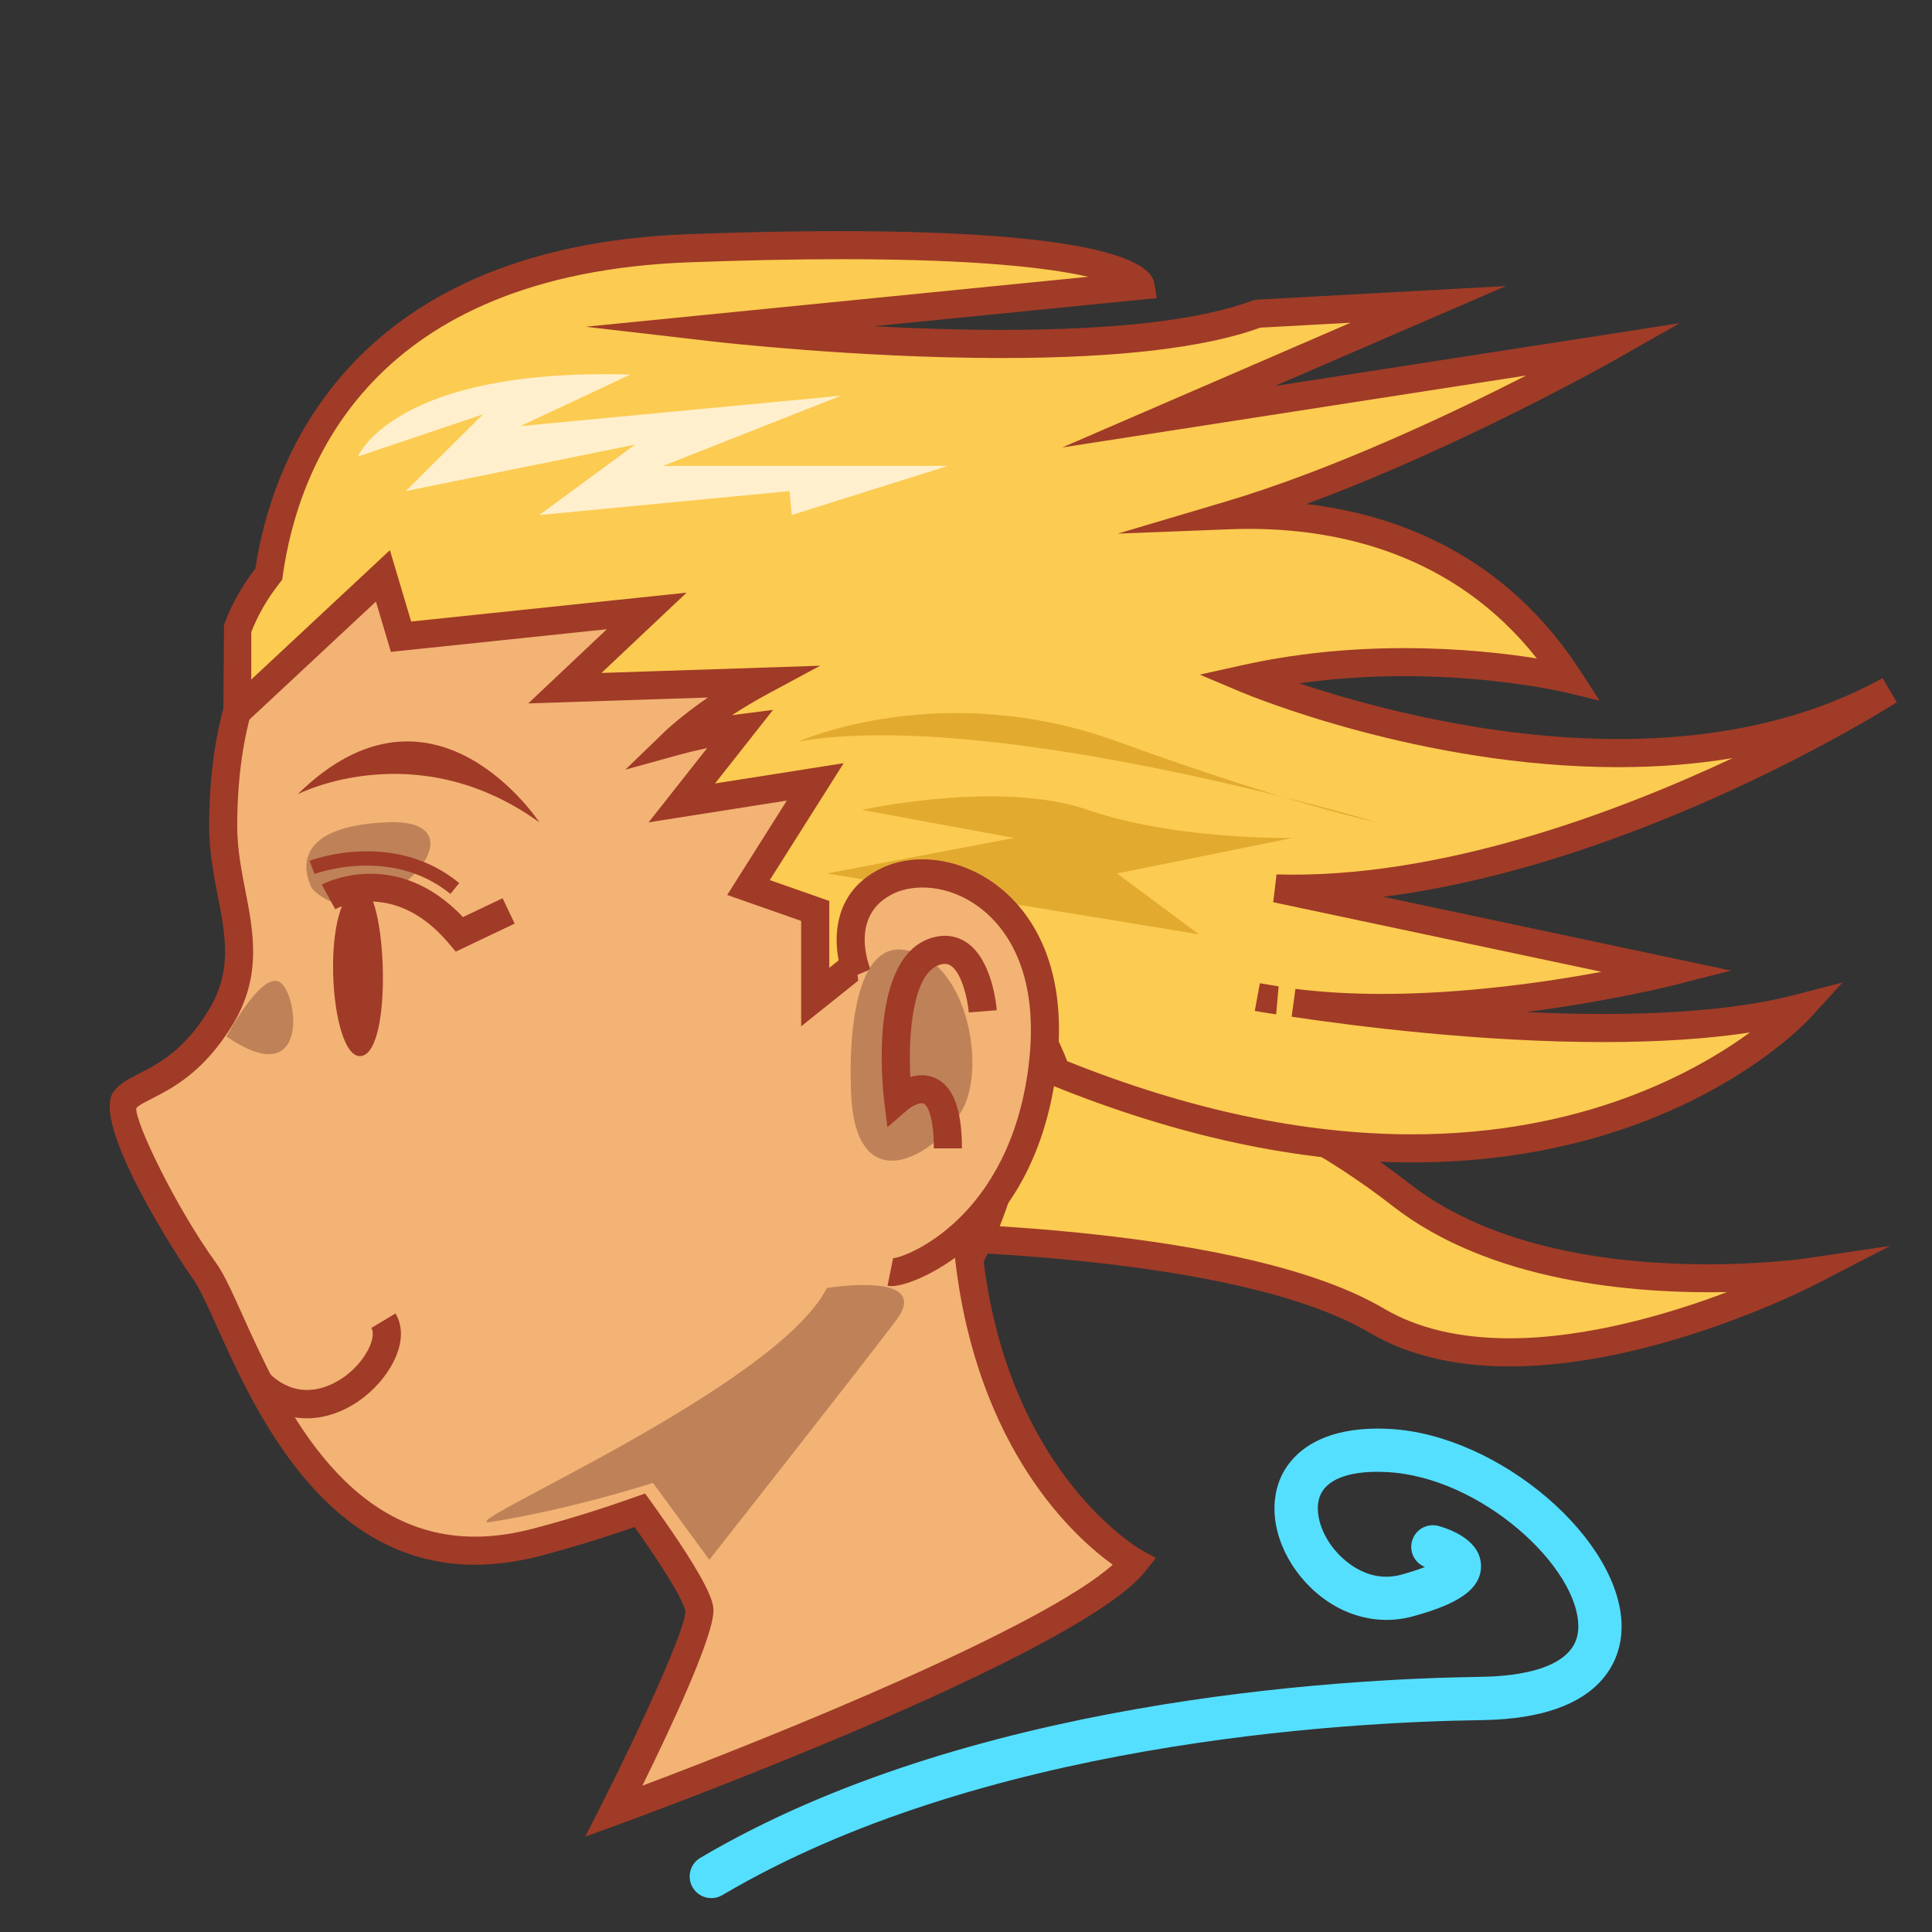 <?xml version="1.0" encoding="utf-8"?>
<!-- Generator: Adobe Illustrator 15.0.2, SVG Export Plug-In . SVG Version: 6.00 Build 0)  -->
<!DOCTYPE svg PUBLIC "-//W3C//DTD SVG 1.1//EN" "http://www.w3.org/Graphics/SVG/1.1/DTD/svg11.dtd">
<svg version="1.1" id="レイヤー_1" xmlns="http://www.w3.org/2000/svg" xmlns:xlink="http://www.w3.org/1999/xlink" x="0px"
	 y="0px" width="64px" height="64px" viewBox="0 0 64 64" style="enable-background:new 0 0 64 64;" xml:space="preserve">
<rect x="0" y="0" width="64" height="64" fill="#333333" stroke="none"/>
<g>
	<path style="fill:#FCCB51;" d="M27.001,40.917c0,0,13.382-0.251,18.608,2.833
		s14.309-1.61,14.309-1.61s-8.584,1.278-13.5-2.556S34.502,33.5,29.001,34.167
		C23.501,34.834,27.001,40.917,27.001,40.917z"/>
	<path style="fill:#A03B27;" d="M49.997,45.265c-1.815,0-3.371-0.375-4.624-1.114
		c-4.36-2.573-14.607-2.773-17.644-2.773c-0.458,0-0.716,0.005-0.719,0.005
		l-0.275,0.005l-0.137-0.237c-0.079-0.137-1.911-3.37-0.803-5.584
		c0.523-1.044,1.583-1.67,3.15-1.86c0.656-0.079,1.346-0.12,2.051-0.12
		c5.235,0,11.253,2.158,15.708,5.632c2.821,2.2,6.928,2.662,9.877,2.662
		c1.9,0,3.255-0.197,3.269-0.199l2.765-0.41l-2.482,1.283
		C59.917,42.663,54.829,45.265,49.997,45.265z M27.729,40.447
		c3.096,0,13.553,0.209,18.117,2.902c1.107,0.653,2.504,0.984,4.151,0.984
		c2.587,0,5.312-0.813,7.215-1.531c-3.076,0.059-7.838-0.323-11.08-2.852
		c-4.299-3.353-10.099-5.436-15.135-5.436c-0.668,0-1.32,0.038-1.939,0.113
		c-1.239,0.15-2.057,0.605-2.431,1.354c-0.674,1.347,0.148,3.493,0.649,4.466
		C27.394,40.447,27.546,40.447,27.729,40.447z"/>
</g>
<path style="fill:#F2B375;" d="M32.107,41.71c0.713-1.373,1.151-2.783,1.409-4.185
	c1.599-8.705,0.999-20.772-12.791-21.241c-9.146-0.31-13.333,3.873-13.333,11.085
	c0,2.326,1.24,4.155-0.079,6.325c-1.318,2.17-2.79,2.202-3.178,2.744
	s1.396,3.954,2.636,5.658c1.24,1.706,3.427,10.99,11.007,8.992
	c1.237-0.326,2.362-0.684,3.417-1.061c0.877,1.222,1.923,2.776,1.972,3.305
	C23.251,54.25,20.335,60,20.335,60s15.083-5.5,17.25-8.25
	C37.585,51.75,32.994,49.24,32.107,41.71z"/>
<path style="fill:#A03B27;" d="M19.387,60.841l0.533-1.051
	c1.356-2.673,2.806-5.887,2.785-6.416c-0.004-0.048-0.091-0.542-1.684-2.79
	c-1.043,0.364-2.069,0.678-3.123,0.956c-0.744,0.195-1.472,0.295-2.163,0.295
	c-4.993,0-7.303-5.122-8.543-7.874c-0.315-0.699-0.588-1.303-0.796-1.59
	c-0.468-0.643-3.394-5.146-2.638-6.202c0.192-0.268,0.494-0.422,0.844-0.601
	c0.63-0.321,1.493-0.761,2.315-2.114c0.78-1.285,0.556-2.441,0.297-3.779
	c-0.141-0.725-0.286-1.476-0.286-2.305c0-7.846,4.75-11.844,13.813-11.55
	c4.784,0.163,8.395,1.718,10.732,4.623c3.805,4.727,3.46,11.944,2.5,17.167
	c-0.28,1.527-0.735,2.898-1.387,4.186c0.884,7.069,5.179,9.523,5.223,9.548
	l0.479,0.265l-0.338,0.431c-2.224,2.821-16.835,8.173-17.456,8.398L19.387,60.841z
	 M21.37,49.474l0.205,0.284c1.987,2.769,2.038,3.324,2.057,3.534
	c0.072,0.792-1.42,3.967-2.354,5.862c4.476-1.683,13.254-5.24,15.584-7.321
	c-1.258-0.903-4.477-3.791-5.216-10.068l-0.017-0.143l0.066-0.126
	c0.645-1.242,1.091-2.568,1.365-4.055c0.924-5.031,1.272-11.962-2.311-16.416
	c-2.161-2.685-5.538-4.124-10.039-4.276c-8.549-0.292-12.852,3.296-12.852,10.621
	c0,0.74,0.137,1.445,0.269,2.128c0.271,1.399,0.552,2.847-0.415,4.438
	c-0.959,1.58-2,2.11-2.688,2.461c-0.221,0.112-0.45,0.229-0.509,0.312
	c-0.055,0.443,1.324,3.313,2.633,5.114c0.265,0.364,0.542,0.978,0.892,1.755
	c1.235,2.74,3.303,7.326,7.695,7.326c0.611,0,1.259-0.09,1.925-0.266
	c1.14-0.3,2.246-0.644,3.379-1.048L21.37,49.474z"/>
<path style="fill:#A03B27;" d="M9.863,26.309c0,0,3.912-2.016,8.002,0.93
	C17.866,27.239,14.361,21.89,9.863,26.309z"/>
<path style="fill:#BF8258;" d="M10.338,29.432c0,0-1.21-2.038,2.477-2.193
	S12.175,31.447,10.338,29.432z"/>
<path style="fill:#A03B27;" d="M15.098,31.524L14.866,31.25
	c-1.808-2.143-3.683-1.174-3.762-1.131l-0.447-0.816
	c0.025-0.013,2.433-1.299,4.679,1.077l1.313-0.625l0.4,0.84L15.098,31.524z"/>
<path style="fill:#A03B27;" d="M11.966,29.4c0.823-0.045,1.084,5.427,0,5.582
	C10.882,35.138,10.571,29.478,11.966,29.4z"/>
<path style="fill:#A03B27;" d="M14.92,29.612c-1.96-1.597-4.474-0.67-4.499-0.661
	l-0.166-0.435c0.112-0.043,2.785-1.037,4.958,0.735L14.92,29.612z"/>
<g>
	<path style="fill:#FCCB51;" d="M42.855,33.22c5.634,0.709,12.442-1.026,12.442-1.026
		l-13.024-2.761c9.537,0.279,20.312-6.558,20.312-6.558
		c-8.838,4.884-21.318-0.388-21.318-0.388c5.58-1.241,10.697,0,10.697,0
		C48.93,17.805,44.25,16.93,40.711,17.067c5.824-1.729,12.494-5.511,12.494-5.511
		l-14.495,2.249l8.604-3.721l-5.658,0.31c-5.193,1.938-17.907,0.465-17.907,0.465
		l14.03-1.395c0,0-0.31-1.783-14.959-1.24
		C11.695,8.636,9.375,15.656,8.904,19.015c-0.449,0.57-0.808,1.184-1.047,1.843
		v2.722l4.827-4.504l0.6,2.015l8.139-0.853l-2.712,2.558l6.49-0.214
		c-1.81,0.974-2.848,1.977-2.848,1.977c0.751-0.208,1.48-0.348,2.184-0.438
		l-1.951,2.474l4.419-0.696l-2.21,3.501l2.21,0.775v2.854l3.565-2.854
		c2.912,1.082,4.418,5.333,4.418,5.333c16.589,6.745,24.649-2.117,24.649-2.117
		C54.46,34.744,45.975,33.687,42.855,33.22z M42.348,33.143
		c-0.44-0.069-0.692-0.113-0.692-0.113
		C41.882,33.073,42.115,33.105,42.348,33.143z"/>
	<path style="fill:#A03B27;" d="M46.773,38.507c-3.747,0-7.771-0.864-11.959-2.567l-0.193-0.078
		l-0.07-0.197c-0.014-0.039-1.385-3.821-3.903-4.955l-4.108,3.288v-3.492
		l-2.45-0.859l1.975-3.127l-4.579,0.721l1.94-2.461
		c-0.32,0.067-0.637,0.144-0.949,0.229l-1.762,0.488l1.315-1.271
		c0.03-0.029,0.528-0.506,1.421-1.12l-5.953,0.196l2.605-2.458L12.949,21.594
		l-0.496-1.666l-5.061,4.722l0.028-3.951c0.233-0.643,0.583-1.272,1.041-1.873
		c0.494-3.287,2.884-10.644,14.34-11.069c9.602-0.356,15.195,0.245,15.435,1.625
		l0.086,0.493l-9.368,0.932c1.31,0.07,2.764,0.121,4.229,0.121
		c3.786,0,6.581-0.327,8.309-0.972l0.138-0.029l8.258-0.452l-7.654,3.311
		l13.413-2.081l-2.212,1.254c-0.058,0.033-5.059,2.854-10.158,4.737
		c3.038,0.358,6.594,1.703,9.079,5.536l0.635,0.979l-1.135-0.274
		c-0.022-0.005-2.264-0.539-5.335-0.539c-1.197,0-2.362,0.08-3.481,0.238
		c2.153,0.718,6.228,1.845,10.569,1.845c3.387,0,6.332-0.679,8.753-2.017
		l0.474,0.8c-0.382,0.243-8.549,5.369-17.011,6.443L57.344,32.152l-1.931,0.492
		c-0.031,0.008-2.09,0.527-4.863,0.882c0.846,0.04,1.709,0.063,2.57,0.063
		c2.6,0,4.753-0.218,6.401-0.648l1.515-0.396l-1.054,1.158
		C59.805,33.9,55.515,38.507,46.773,38.507z M35.353,35.153
		c4.009,1.608,7.851,2.423,11.421,2.423c5.644,0,9.367-2.042,11.195-3.374
		c-1.395,0.212-3.018,0.318-4.849,0.318c-4.104,0-8.235-0.526-10.333-0.841
		l0.126-0.921c0.879,0.11,1.845,0.167,2.872,0.167
		c2.743,0,5.466-0.397,7.269-0.732L42.177,29.887l0.11-0.92
		c5.33,0.153,11.132-1.99,15.112-3.855c-1.197,0.201-2.462,0.301-3.791,0.301
		h-0.001c-6.531,0-12.279-2.397-12.521-2.499l-1.341-0.566l1.421-0.316
		c1.679-0.373,3.479-0.562,5.354-0.562c1.858,0,3.404,0.184,4.39,0.342
		c-2.779-3.52-6.656-4.292-9.524-4.292c-0.223,0-0.441,0.004-0.657,0.013
		l-3.699,0.144l3.549-1.054c3.581-1.063,7.522-2.931,9.979-4.184l-15.37,2.384
		l9.553-4.132L41.75,10.854c-1.835,0.667-4.717,1.006-8.566,1.006
		c-4.782,0-9.442-0.534-9.489-0.539l-4.292-0.497l16.647-1.655
		c-1.243-0.285-3.625-0.583-8.143-0.583c-1.529,0-3.235,0.035-5.071,0.103
		C12.329,9.078,9.886,15.366,9.365,19.08l-0.017,0.125l-0.078,0.099
		c-0.416,0.528-0.734,1.08-0.947,1.639v1.568l4.593-4.286l0.704,2.364
		l9.124-0.956l-2.819,2.659l7.244-0.239l-1.747,0.94
		c-0.438,0.236-0.831,0.474-1.172,0.699c0.076-0.011,0.152-0.021,0.229-0.031
		l1.129-0.145l-1.921,2.437l4.26-0.671L25.5,29.154l1.971,0.691v2.215l3.015-2.414
		l0.247,0.092C33.474,30.758,35.003,34.266,35.353,35.153z M42.275,33.602
		l-0.195-0.03c-0.173-0.026-0.345-0.053-0.514-0.085l0.169-0.915l0.621,0.102
		L42.275,33.602z"/>
</g>
<path style="fill:#E2AB30;" d="M28.554,26.828c0,0,4.574-1.007,7.482,0
	c2.905,1.007,6.781,0.93,6.781,0.93l-5.813,1.177l2.713,2.015l-12.325-2.015
	l6.202-1.177L28.554,26.828z"/>
<path style="fill:#F2B375;" d="M28.407,32.292c0,0-0.929-2.205,1.008-3.118
	c1.938-0.913,5.812,0.714,5.116,6.218c-0.698,5.504-4.65,6.823-5.038,6.745"/>
<path style="fill:#A03B27;" d="M29.525,42.604c-0.045,0-0.086-0.003-0.124-0.011l0.184-0.912
	c0.437-0.029,3.849-1.332,4.485-6.348c0.412-3.264-0.864-4.724-1.663-5.304
	c-1.011-0.734-2.132-0.749-2.794-0.435c-1.516,0.714-0.808,2.443-0.777,2.516
	l-0.857,0.361c-0.381-0.905-0.613-2.846,1.238-3.719
	c1.112-0.522,2.58-0.317,3.737,0.524c0.965,0.7,2.512,2.434,2.039,6.173
	c-0.439,3.46-2.088,5.305-3.395,6.242C30.853,42.228,29.986,42.604,29.525,42.604
	z"/>
<path style="fill:#BF8258;" d="M28.185,35.834c0,0-0.211-4.653,1.763-4.37S32.601,34.959,32,36.5
	S28.17,40.28,28.185,35.834z"/>
<path style="fill:#FFEFCC;" d="M11.858,15.122c0,0,1.192-2.945,9.022-2.713l-3.642,1.706
	l10.619-1.007l-5.891,2.325h9.434l-5.171,1.628l-0.077-0.792l-8.286,0.792
	l3.17-2.332l-7.598,1.54l2.559-2.542L11.858,15.122z"/>
<path style="fill:#E2AB30;" d="M26.461,24.56c0,0,4.726-2.112,10.542,0
	c5.813,2.113,8.605,2.679,8.605,2.679S32.974,23.455,26.461,24.56z"/>
<path style="fill:#A03B27;" d="M31.865,38.041H30.934c0-1.049-0.21-1.425-0.335-1.482
	c-0.132-0.06-0.422,0.105-0.542,0.21l-0.661,0.573l-0.106-0.868
	c-0.06-0.496-0.527-4.856,1.632-5.423c0.41-0.109,0.8-0.043,1.126,0.189
	c0.821,0.583,0.958,2.059,0.971,2.225l-0.927,0.073
	c-0.031-0.39-0.215-1.28-0.583-1.54c-0.071-0.05-0.167-0.095-0.351-0.047
	c-0.921,0.242-1.075,2.302-1.002,3.724c0.25-0.073,0.54-0.094,0.829,0.039
	C31.577,35.982,31.865,36.744,31.865,38.041z"/>
<path style="fill:#A03B27;" d="M10.164,46.984c-0.625,0-1.281-0.231-1.891-0.822l0.647-0.668
	c1.101,1.067,2.255,0.3,2.583,0.041c0.659-0.523,0.971-1.261,0.8-1.546
	l0.797-0.479c0.514,0.854-0.141,2.056-1.018,2.752
	C11.558,46.681,10.88,46.984,10.164,46.984z"/>
<path style="fill:#BF8258;" d="M16.264,50.417c-1.589,0.253,9.435-4.417,11.128-7.75
	c0,0,3.544-0.584,2.285,1.083s-6.179,7.92-6.179,7.92l-1.869-2.548
	C21.629,49.122,19,49.981,16.264,50.417z"/>
<path style="fill:#BF8258;" d="M7.501,34.334c0,0,1.25-2.334,1.833-1.75
	S10.168,36.168,7.501,34.334z"/>
<path style="fill:#55DFFF;" d="M23.564,62.878c-0.245,0-0.484-0.126-0.618-0.353
	c-0.201-0.341-0.088-0.78,0.252-0.981c8.812-5.208,21.029-5.929,25.872-5.997
	c1.189-0.017,3.189-0.251,3.214-1.63c0.036-1.994-3.235-4.996-6.337-5.152
	c-1.148-0.062-1.927,0.196-2.188,0.716c-0.24,0.477-0.058,1.237,0.445,1.85
	c0.228,0.276,1.055,1.153,2.227,0.829c0.337-0.094,0.588-0.179,0.773-0.252
	c-0.34-0.132-0.529-0.504-0.428-0.862c0.107-0.38,0.503-0.603,0.885-0.494
	c0.422,0.119,1.402,0.488,1.4,1.336c-0.002,0.908-1.138,1.346-2.248,1.653
	c-1.33,0.371-2.755-0.128-3.717-1.301c-0.879-1.069-1.121-2.406-0.618-3.404
	c0.31-0.612,1.187-1.621,3.541-1.502c3.649,0.184,7.751,3.705,7.698,6.61
	c-0.016,0.894-0.499,2.979-4.628,3.037c-4.729,0.066-16.645,0.765-25.162,5.798
	C23.813,62.846,23.688,62.878,23.564,62.878z"/>
</svg>
